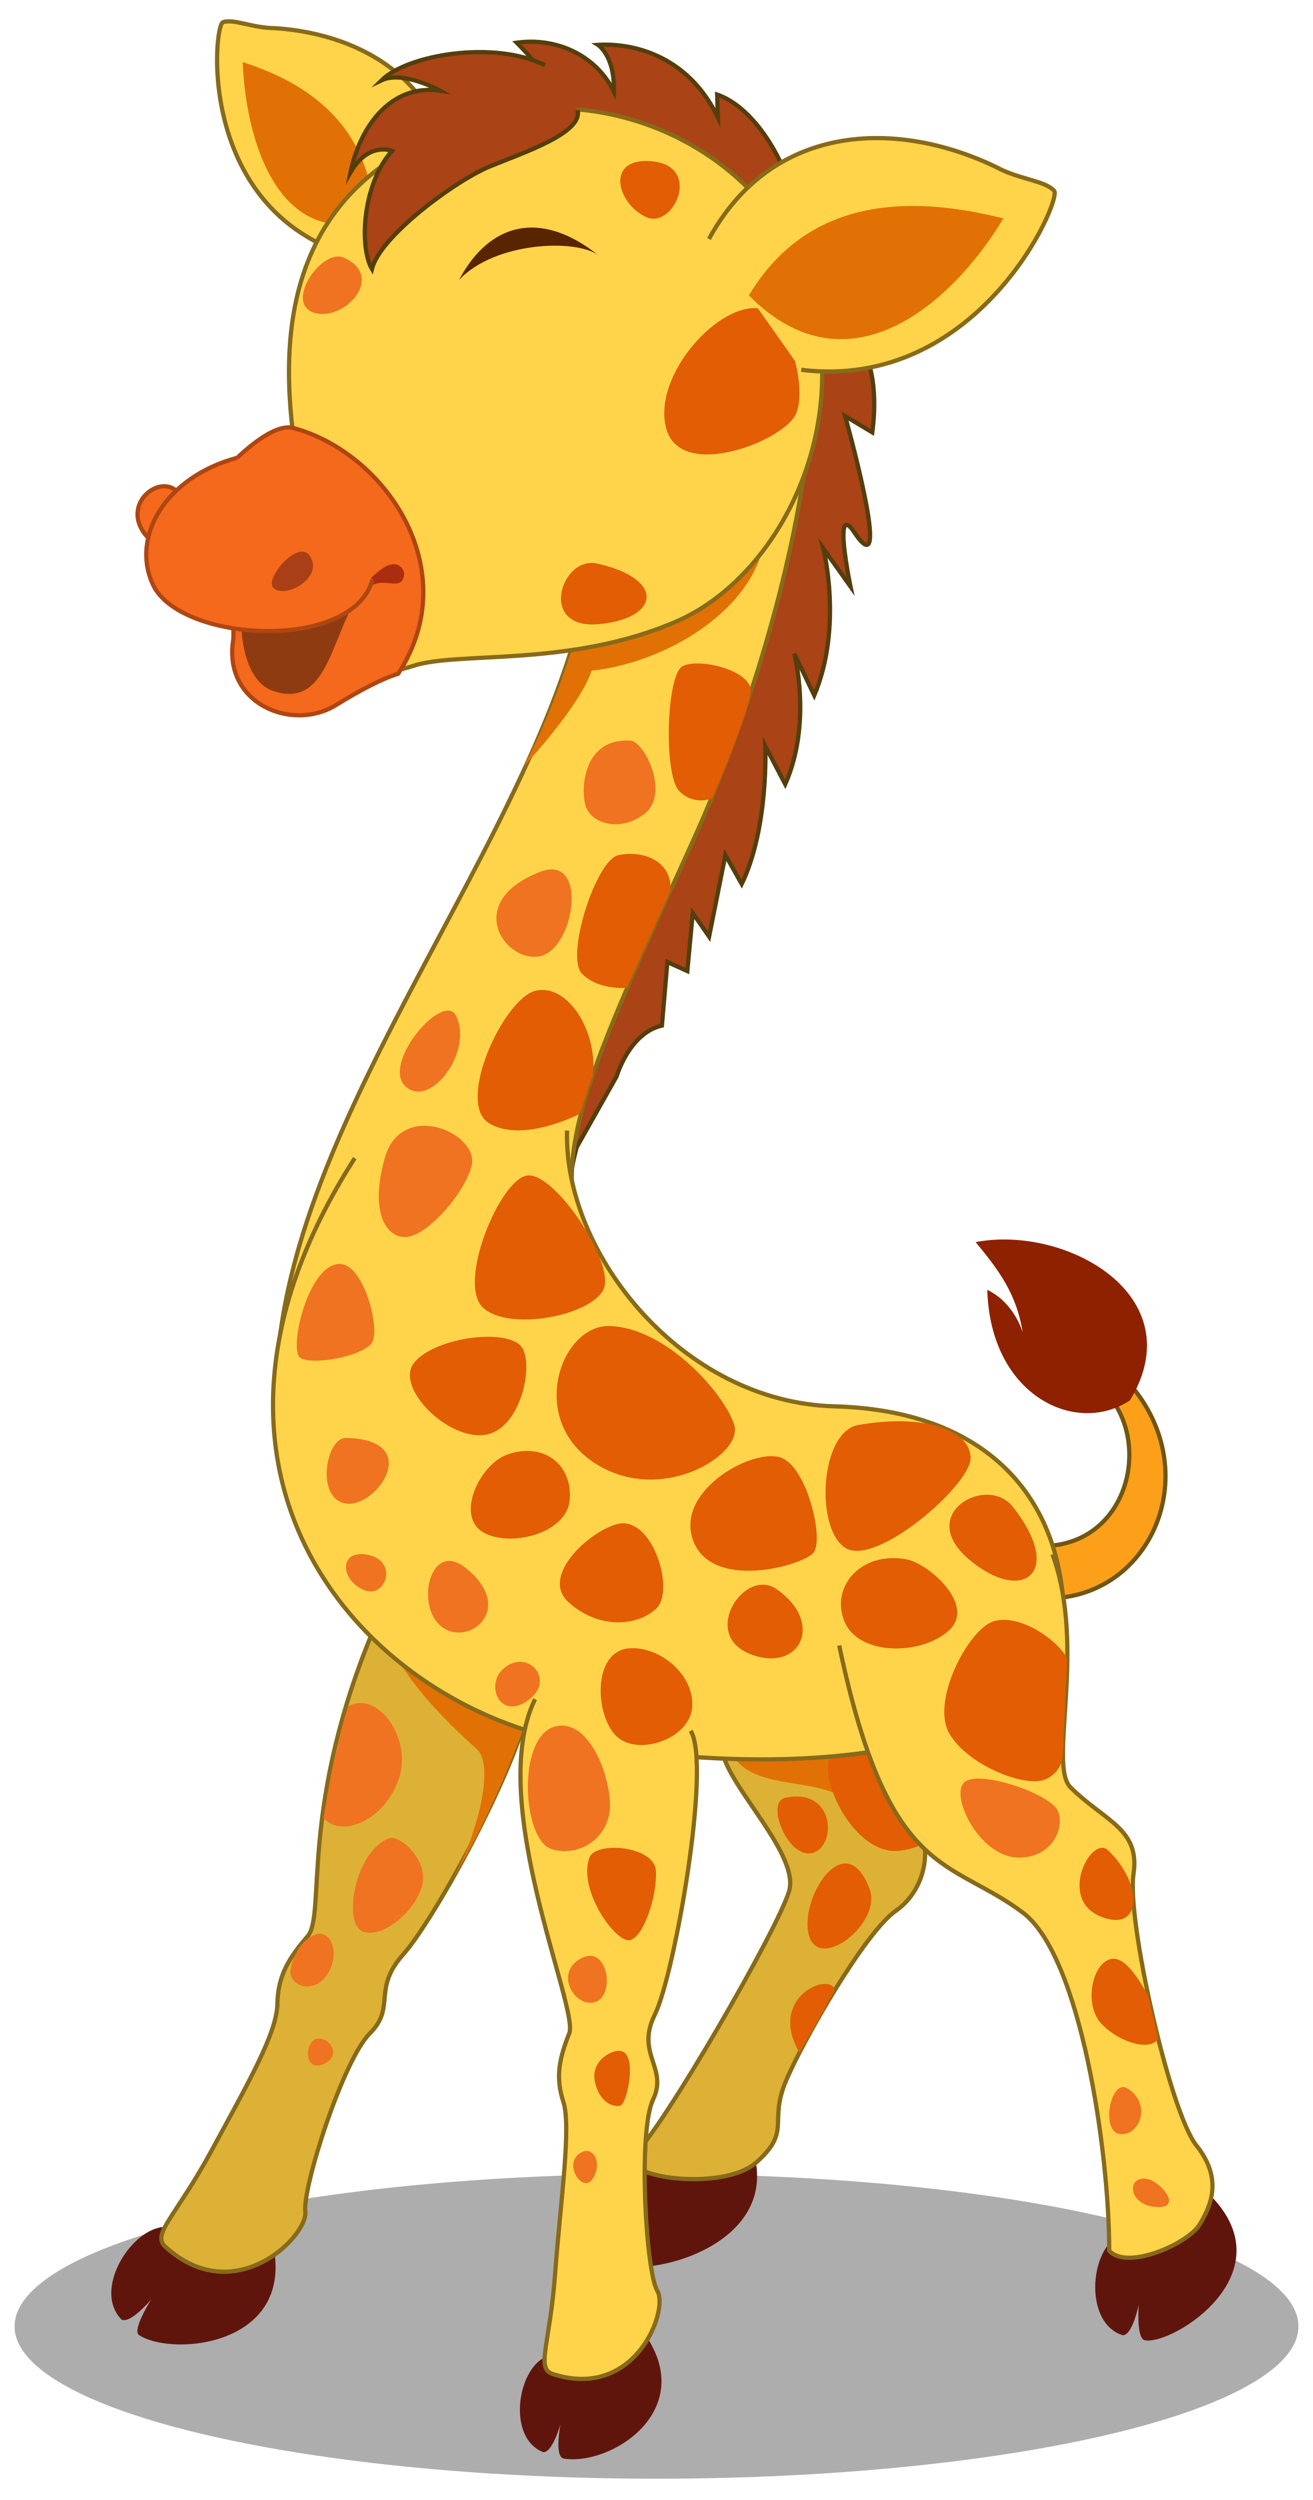 <svg id="Layer_1" data-name="Layer 1" xmlns="http://www.w3.org/2000/svg" viewBox="0 0 310 590"><defs><style>.cls-1{fill:#323232;opacity:0.4;}.cls-2{fill:#aa4315;stroke:#543e0d;}.cls-10,.cls-2,.cls-3,.cls-4,.cls-7{stroke-miterlimit:10;}.cls-3{fill:#fca01a;stroke:#705613;}.cls-4{fill:#ffd44a;}.cls-4,.cls-7{stroke:#876a1a;}.cls-5{fill:#e27105;}.cls-6{fill:#60150c;}.cls-7{fill:#ddb136;}.cls-8{fill:#e25d03;}.cls-9{fill:#592400;}.cls-10,.cls-14{fill:#f4691c;}.cls-10{stroke:#af4612;}.cls-11{fill:#8e3b11;}.cls-12{fill:#aa2d0f;}.cls-13{fill:#a83f16;}.cls-15{fill:#ef7320;}.cls-16{fill:#8e2100;}</style></defs><ellipse class="cls-1" cx="155" cy="549.01" rx="151.56" ry="35.96"/><path class="cls-2" d="M196.53,74.22s12.41,5.14,9.42,27.83l-6.42-3.86s11.71,41.76,2.14,27.4c-5.14-7.7-.86,12.85-.86,12.85l-6.42-9s4.71,18.41-2.14,34.68l-4.71-9.85s4.28,16.27-2.14,30.82l-4.71-9s.85,19.27-5.57,32.54l-3.85-6.85-3.85,19.27-3.86-5.57-1.28,13.7-4.71-2.14-1.29,15c-7.7,1.72-10.7,12-10.7,12l-9.42,16.7c-3.42,12.84-1.28,18.84-1.28,18.84,7.7,12,9.84,16.69,9.84,16.69L121.61,294.7,105.34,269l-6-17.13,3.43-22.26,62.93-73.21,2.57-19.27Z"/><path class="cls-3" d="M259.58,327.09c14.33,12.44,6.33,42.42-19.37,37.18-10.65,1.18,2.23,12.58,2.23,12.58,27.44,4.15,43.26-27.64,24.69-49.76"/><path class="cls-4" d="M182.28,53.59c20,14.85,6.9,88.36-18.41,144.29s-34.27,74.2-25.73,96.86c6.44,17.08-75,72-72.74,28.57,3.49-67.29,73.92-138.75,75.25-202.23S161.94,38.48,182.28,53.59Z"/><path class="cls-5" d="M180.7,126.35c-2.31,18.13-24.39,30.22-41,31.92-3,8.77-16.1,22.64-16.1,22.64,7.52-13.82,12.8-31.45,15.19-40.09"/><path class="cls-6" d="M150.84,508.34c-8.46,1.38-18.13,17-10.61,22.66,2.29.72,7.36-5.67,7.36-5.67s-4.27,7.72-2.91,8.56c7,4.3,40.84-3.68,32.86-27.18"/><path class="cls-7" d="M170.61,411.52C169,419,189.15,437,186.28,446.39S156.34,502.46,150.11,508s20.17,9.67,28.49,2.29,2.85-9.34,6.92-19.08S204.27,456,211.44,451s9.86-15.81,3.09-25.41-3.72-30.51-3.72-30.51"/><path class="cls-8" d="M205.31,445.78c-5.81-15.4-16.9,2.72-14.26,11.14S208.29,453.68,205.31,445.78Z"/><path class="cls-8" d="M197.07,469.67c-.8-4.47-16,1.42-8.34,14.74C193.1,477.21,197.07,469.67,197.07,469.67Z"/><path class="cls-8" d="M185.43,424.27c-4.88,1,.71,14.69,6.47,13S197.1,421.8,185.43,424.27Z"/><path class="cls-5" d="M171.78,411.23c2.59,10.18,15.17,8.64,23.23,11.23s17.21,5.81,23.49,11.39c3.58-19.45-4.48-34.13-14.85-36.15"/><path class="cls-8" d="M196.62,413.77c-4.46,4,4.62,24.33,15.77,23s8.4-8.63,4-17.8S202.33,408.64,196.62,413.77Z"/><path class="cls-2" d="M131.7,22.78A58.17,58.17,0,0,0,122,10.08c9.64-1.35,18.89,3.19,22.93,11.51.26-8.44-3.75-11-3.75-11,9.25-.54,21.65,3.22,28.31,17.12l-.17-5.39c9.57,3.24,20.65,19.44,22.11,46C184.56,49.23,156.82,26.55,126,28.17"/><path class="cls-4" d="M98.63,62.8C45.25,61.06,50.1,6.08,52.65,5.23s7,1.39,12.18,1.41C86.34,8,106.41,20.39,106.24,45.44,106.2,51.79,104.43,63,98.63,62.8Z"/><path class="cls-5" d="M88.37,51.66c-.85-21.72-15.13-31.92-31.07-37C58,33.16,65.78,59.13,88.37,51.66Z"/><path class="cls-4" d="M67,131.36c3.78-2.68,6.1-6.79,3.83-18.69C64.68,80.26,66,41.43,114,28.28c27.31-9.08,65.23,5.2,76.62,38.66s-6.52,69.2-31,79.76c-25.22,10.89-51.49,6.92-62.14,10.47-12.71,4.22-15.08-2.53-21.91-8.32C73.63,147.22,62.31,134.71,67,131.36Z"/><path class="cls-8" d="M179.69,72.88c-9.73-2-25.74,15.68-22.41,28.19s27.31,3.15,30.5-3.11S185.83,74.13,179.69,72.88Z"/><path class="cls-9" d="M108.36,66.09c8.45-9.08,27.81-9.79,33-5.79C127.62,49.35,115.56,52.54,108.36,66.09Z"/><path class="cls-10" d="M94,159c16-24.37-3-52.22-24.79-58-4.88-1.31-13.22,7.07-13.22,7.07-20,10.22.25,27.12-.92,42.91-2.45,14.95,13.7,21.81,24.17,15.47C85,162.89,90.14,160.2,94,159Z"/><path class="cls-10" d="M42.12,116.41c-4.09-5.35-15,3.25-6.48,11.18"/><path class="cls-11" d="M57,148.13c13.62,1.39,20.21-4.34,30.95-11.42C78.06,145,79.2,168,64.53,163.08,57.2,160.63,57,148.13,57,148.13Z"/><path class="cls-12" d="M87.36,138.46c3.29-2.45,7.15,1.16,8-2.46a2.4,2.4,0,0,0-2.53-2.84c-2,.14-3.71,1.94-5.68,3.57-3.6,3-15.29,10.93-25.52,11.63C68.35,148.88,76.8,146.35,87.36,138.46Z"/><path class="cls-10" d="M55.94,108.05c-16.86,4.54-25.14,18.63-19.79,30,6.4,13.54,47.14,15.92,51.81-1.3"/><path class="cls-4" d="M189.17,87.28c42,5.1,61.63-40.18,59.72-42.25-2.22-2.47-8.31-2.63-13.93-5.72-23.9-11.38-52.85-9.94-67.57,17.08"/><path class="cls-5" d="M176.82,69.72c13.69-22.9,37.35-23.91,60.07-18.17C225.28,71,200.48,93.68,176.82,69.72Z"/><path class="cls-2" d="M136.38,26c1.28,5.39-12.73,10-20.68,13.26-8.2,3.37-26,16.5-27.88,24.22-3.07-5.25-2.22-20.15,4.74-27.87,0,0-5.56-2.29-9.82,5.09,2.23-10.74,9.49-21,21.16-19.3,0,0-8.71-4.85-13.82-2.45,6.12-6.07,26.56-9.53,38.59-3.55"/><path class="cls-13" d="M73.05,131.08c-2.71-3.84-10.81,5.66-8.44,7.73C67.49,141.34,76.71,136.27,73.05,131.08Z"/><path class="cls-14" d="M86.54,136c-3-4.7-8.91-1-10.56,2.33,3-4,9.35-3,9.9-1.15"/><path class="cls-6" d="M39,525.54c-7.92.14-17.22,14.85-10.3,21.88,2.13,1.06,7-4.77,7-4.77s-4.6,7.28-2.87,8.42C41,556.4,71.05,553.39,64,527.84"/><path class="cls-7" d="M125.13,397.34c2.32,9.76-21.15,54-29.94,63.91-7.4,8.32-1.6,12.38-7.89,18.65s-15.89,36.29-15.21,42-16.56,23.25-33,8.38c-3.4-3.07,2.26-6.89,11-23s15.27-27.57,15.4-34.35,2.72-10.84,7.15-16S70.35,426.06,89,382.68"/><path class="cls-5" d="M91.09,382.68c.45,11.37,17.35,26.35,21.57,30.19s0,21.16-6.65,32c11.29-17.76,23.38-49.27,22.69-58.1"/><path class="cls-4" d="M133.88,266.81c-.89,28.75,27,64.09,63.11,65.08s53.52,21.58,54.21,49.28-49.51,41.29-114.8,30.15c-50.59-8.63-100.4-63.56-52.64-138"/><path class="cls-6" d="M128.67,556.3c-6.63,3.15-8.91,19.12-.4,22.41,2.21.11,4.08-6.7,4.08-6.7s-1.58,7.88.79,8.22C145,582,166.3,567.66,150.63,548.74"/><path class="cls-4" d="M163.06,408.47c5,7.86-3.87,57.79-8.46,67s3.19,12.57-.4,20-1.74,40.61,1,45.17-5.16,25.91-24.67,19.63c-4.07-1.33-.73-6.7.53-23.66S134.93,501.92,133,496s-.9-10.32,1.41-16.18-19.8-54.93-8.08-78.82"/><path class="cls-6" d="M263.81,527.86c-6.63,3.78-7.75,20.5,1.31,23.26,2.3-.07,3.74-7.25,3.74-7.25s-.65,8,1.43,8.43c6.52,1.22,33.4-15.55,15.73-33.94"/><path class="cls-4" d="M198.14,388.33c11.63,55.45,26,50,43.39,63.07,13.64,10.29,20.37,56.45,20.36,79.76,4.27,4.72,18.56-1.67,21.29-6.11s5.6-10.85-.7-18.72S266,453,267.62,442.28s-6.81-12.47-14.87-20.47c-5.37-5.36,3.86-32.71-4.26-55"/><path class="cls-8" d="M144.08,312.94c-11.56-.48-19.6,21.65-4,32.13s35.28-1.63,33.31-8.63S157.71,313.5,144.08,312.94Z"/><path class="cls-8" d="M202.67,336.29c-9.12,1.57-10.29,24.68-3,29.06s29.46-14.86,29.49-21.24S218.79,333.51,202.67,336.29Z"/><path class="cls-8" d="M184.78,344.16c-6.35-2.94-25.57,7.45-21.11,19.43s26,5.85,28.42,2.82S190.74,346.92,184.78,344.16Z"/><path class="cls-8" d="M142.57,304.07c2.51-6.29-11.86-27.9-18.28-26.62S107.94,302.78,114,308.56,140,310.48,142.57,304.07Z"/><path class="cls-8" d="M140,253.68c1.07-10.38-5.95-21.59-13.5-19.88s-19,26.51-11,31.3,21.46-2.28,21.46-2.28Z"/><path class="cls-15" d="M127.49,205.76c11.46-4.44,8.32,17.9.16,19.86S109,213,127.49,205.76Z"/><path class="cls-15" d="M111.32,275.23c2.07-7.8-16.54-15.93-20.48-1.92S92,293.14,97,291.73,109.7,281.36,111.32,275.23Z"/><path class="cls-8" d="M122.7,317.37c3.74,3.27.68,19.83-8.13,21.24s-21.43-11.25-16.8-17S118.3,313.51,122.7,317.37Z"/><path class="cls-8" d="M119.91,343.22c-6.64,2.29-12.15,14.11-6.23,18.14s20.21.86,20.84-7.49S128.28,340.34,119.91,343.22Z"/><path class="cls-8" d="M147.42,359.5c-5.55-.38-20.74,11.85-13.15,18.66s17,5.3,20.86,1.26S154.75,360,147.42,359.5Z"/><path class="cls-8" d="M239.14,355.62c-6.11-7.78-23,1.62-10.44,12.33S251.53,371.39,239.14,355.62Z"/><path class="cls-8" d="M214,368c5.14.92,16.45,10.72,10.14,16.68s-21.28,6.25-24.73-1.95S203.27,366,214,368Z"/><path class="cls-8" d="M183.38,375.05c-7.55-5.29-18.06,10.57-6.36,15.26S194.9,383.11,183.38,375.05Z"/><path class="cls-8" d="M234.45,382.68c-5.91,2-14.73,18.89-10.29,26.46s17.92,12.74,22.49,10.83a6.61,6.61,0,0,0,4.31-6.2l1-22.4C249.34,386.57,240.3,380.7,234.45,382.68Z"/><path class="cls-15" d="M228,420.37c-4.16,2.57,2.93,17.76,12.28,18,8.23.23,11.3-7.3,9.41-11.14S232.06,417.87,228,420.37Z"/><path class="cls-8" d="M261.62,436.67c-3.91-3.73-11.9,11.33-1.92,15.55S270.07,444.73,261.62,436.67Z"/><path class="cls-8" d="M261.44,462.63c-3.82,1.94-5.34,10.7-1.43,14.93s11.3,6.69,13.46,3.63L271.11,471C268.73,467,265.26,460.69,261.44,462.63Z"/><path class="cls-15" d="M266.29,492.91c-4.06-2.67-6.51,10.08-1.94,10.71S272.11,496.75,266.29,492.91Z"/><path class="cls-15" d="M273.47,520.86c5.62.06.6-5.89-2.44-6.59C265.85,513.07,266.12,520.77,273.47,520.86Z"/><path class="cls-8" d="M148.53,389c-8.71.71-8.08,15.84-3,20.73s17.56.63,17.91-7.08S155.54,388.45,148.53,389Z"/><path class="cls-15" d="M131,407.47c7.66-2.06,12.78,10.52,13,18.08a10.67,10.67,0,0,1-13.68,10.86C123.26,434.34,122,409.89,131,407.47Z"/><path class="cls-8" d="M139.17,438.38c-2.79,7.5,6,19.89,9.38,19.51s6.68-10.63,6.3-16.45S140.64,434.44,139.17,438.38Z"/><path class="cls-15" d="M137.53,462c6-2.84,7.79,8.94,3,10.48S130.5,465.34,137.53,462Z"/><path class="cls-8" d="M146.45,484c-2.12-.24-7,2.34-6,7.24s4.35,6.13,6,5.69S150.6,484.45,146.45,484Z"/><path class="cls-15" d="M137.69,507.78c2.39-1,4.62,2.64,2.24,6.42S132.3,510,137.69,507.78Z"/><path class="cls-15" d="M80.1,298.29c5.73-.21,9.75,15.26,7.74,18.53s-14.36,5.52-17,3.58S72.6,298.56,80.1,298.29Z"/><path class="cls-15" d="M81.7,339.35c-4.8-.09-7.27,14.41,0,15.48S100.19,339.7,81.7,339.35Z"/><path class="cls-15" d="M109.91,370c-8.46-6.7-12,9.26-5.5,14S121.85,379.46,109.91,370Z"/><path class="cls-15" d="M119,393.67c5.76-4.72,12.36,2.93,5.6,7.66S114.46,397.42,119,393.67Z"/><path class="cls-15" d="M85.93,366.8c-5.92-.55-5.42,6.14,0,8.44S94.33,367.57,85.93,366.8Z"/><path class="cls-15" d="M82.19,402.71c6.89-3.9,15.21,7.41,12,17S81,434,76.39,429.07A209.2,209.2,0,0,1,82.19,402.71Z"/><path class="cls-15" d="M91.78,433.85c2.54-1,9.36,5,7.92,11s-9.23,12.73-14,11S83.58,437.17,91.78,433.85Z"/><path class="cls-15" d="M74.68,456.48c3.75-1.08,5.69,5.14,2.4,9.75s-9,2.28-8.48-1.3S71.54,457.38,74.68,456.48Z"/><path class="cls-15" d="M74.68,481.19c2.85-.85,6.32,3.85,1.71,5.92S71.83,482,74.68,481.19Z"/><path class="cls-8" d="M158.3,210.26c.49-7.41-7-9.66-12.33-8.43s-12.5,23.86-8.6,27.92,10.71,3.36,10.71,3.36Z"/><path class="cls-15" d="M148.82,174.78c3.37.2,9.27,12.44,3.53,17.13s-13.13,2.54-14.21-2.15S138.25,174.16,148.82,174.78Z"/><path class="cls-8" d="M177.21,163.47c.75-5.18-12.2-8.33-16.06-6.24s-4.54,26.14-.64,29.59a7.08,7.08,0,0,0,7.68,1.55S176.31,169.71,177.21,163.47Z"/><path class="cls-15" d="M107.72,239.82c-2.92-6.17-17.76,11.13-12,16.55S111.74,248.29,107.72,239.82Z"/><path class="cls-8" d="M141,133c-8.54-1.95-14.06,15.59.3,14.31S157.3,136.65,141,133Z"/><path class="cls-8" d="M152.67,38c-9.69-.09-6.74,10.25-.08,13.24S166.35,38.16,152.67,38Z"/><path class="cls-15" d="M81.17,60.81c-5.25-2.32-14.13,10.82-7,13S91.17,65.21,81.17,60.81Z"/><path class="cls-16" d="M230.34,293.13c21.35-4.09,51.4,12.64,36.44,37.36-12.85,8.48-33-1.2-33.68-26.09,6.45,3.09,8.36,10.06,8.36,10.06C240,305.27,235.76,299.69,230.34,293.13Z"/></svg>